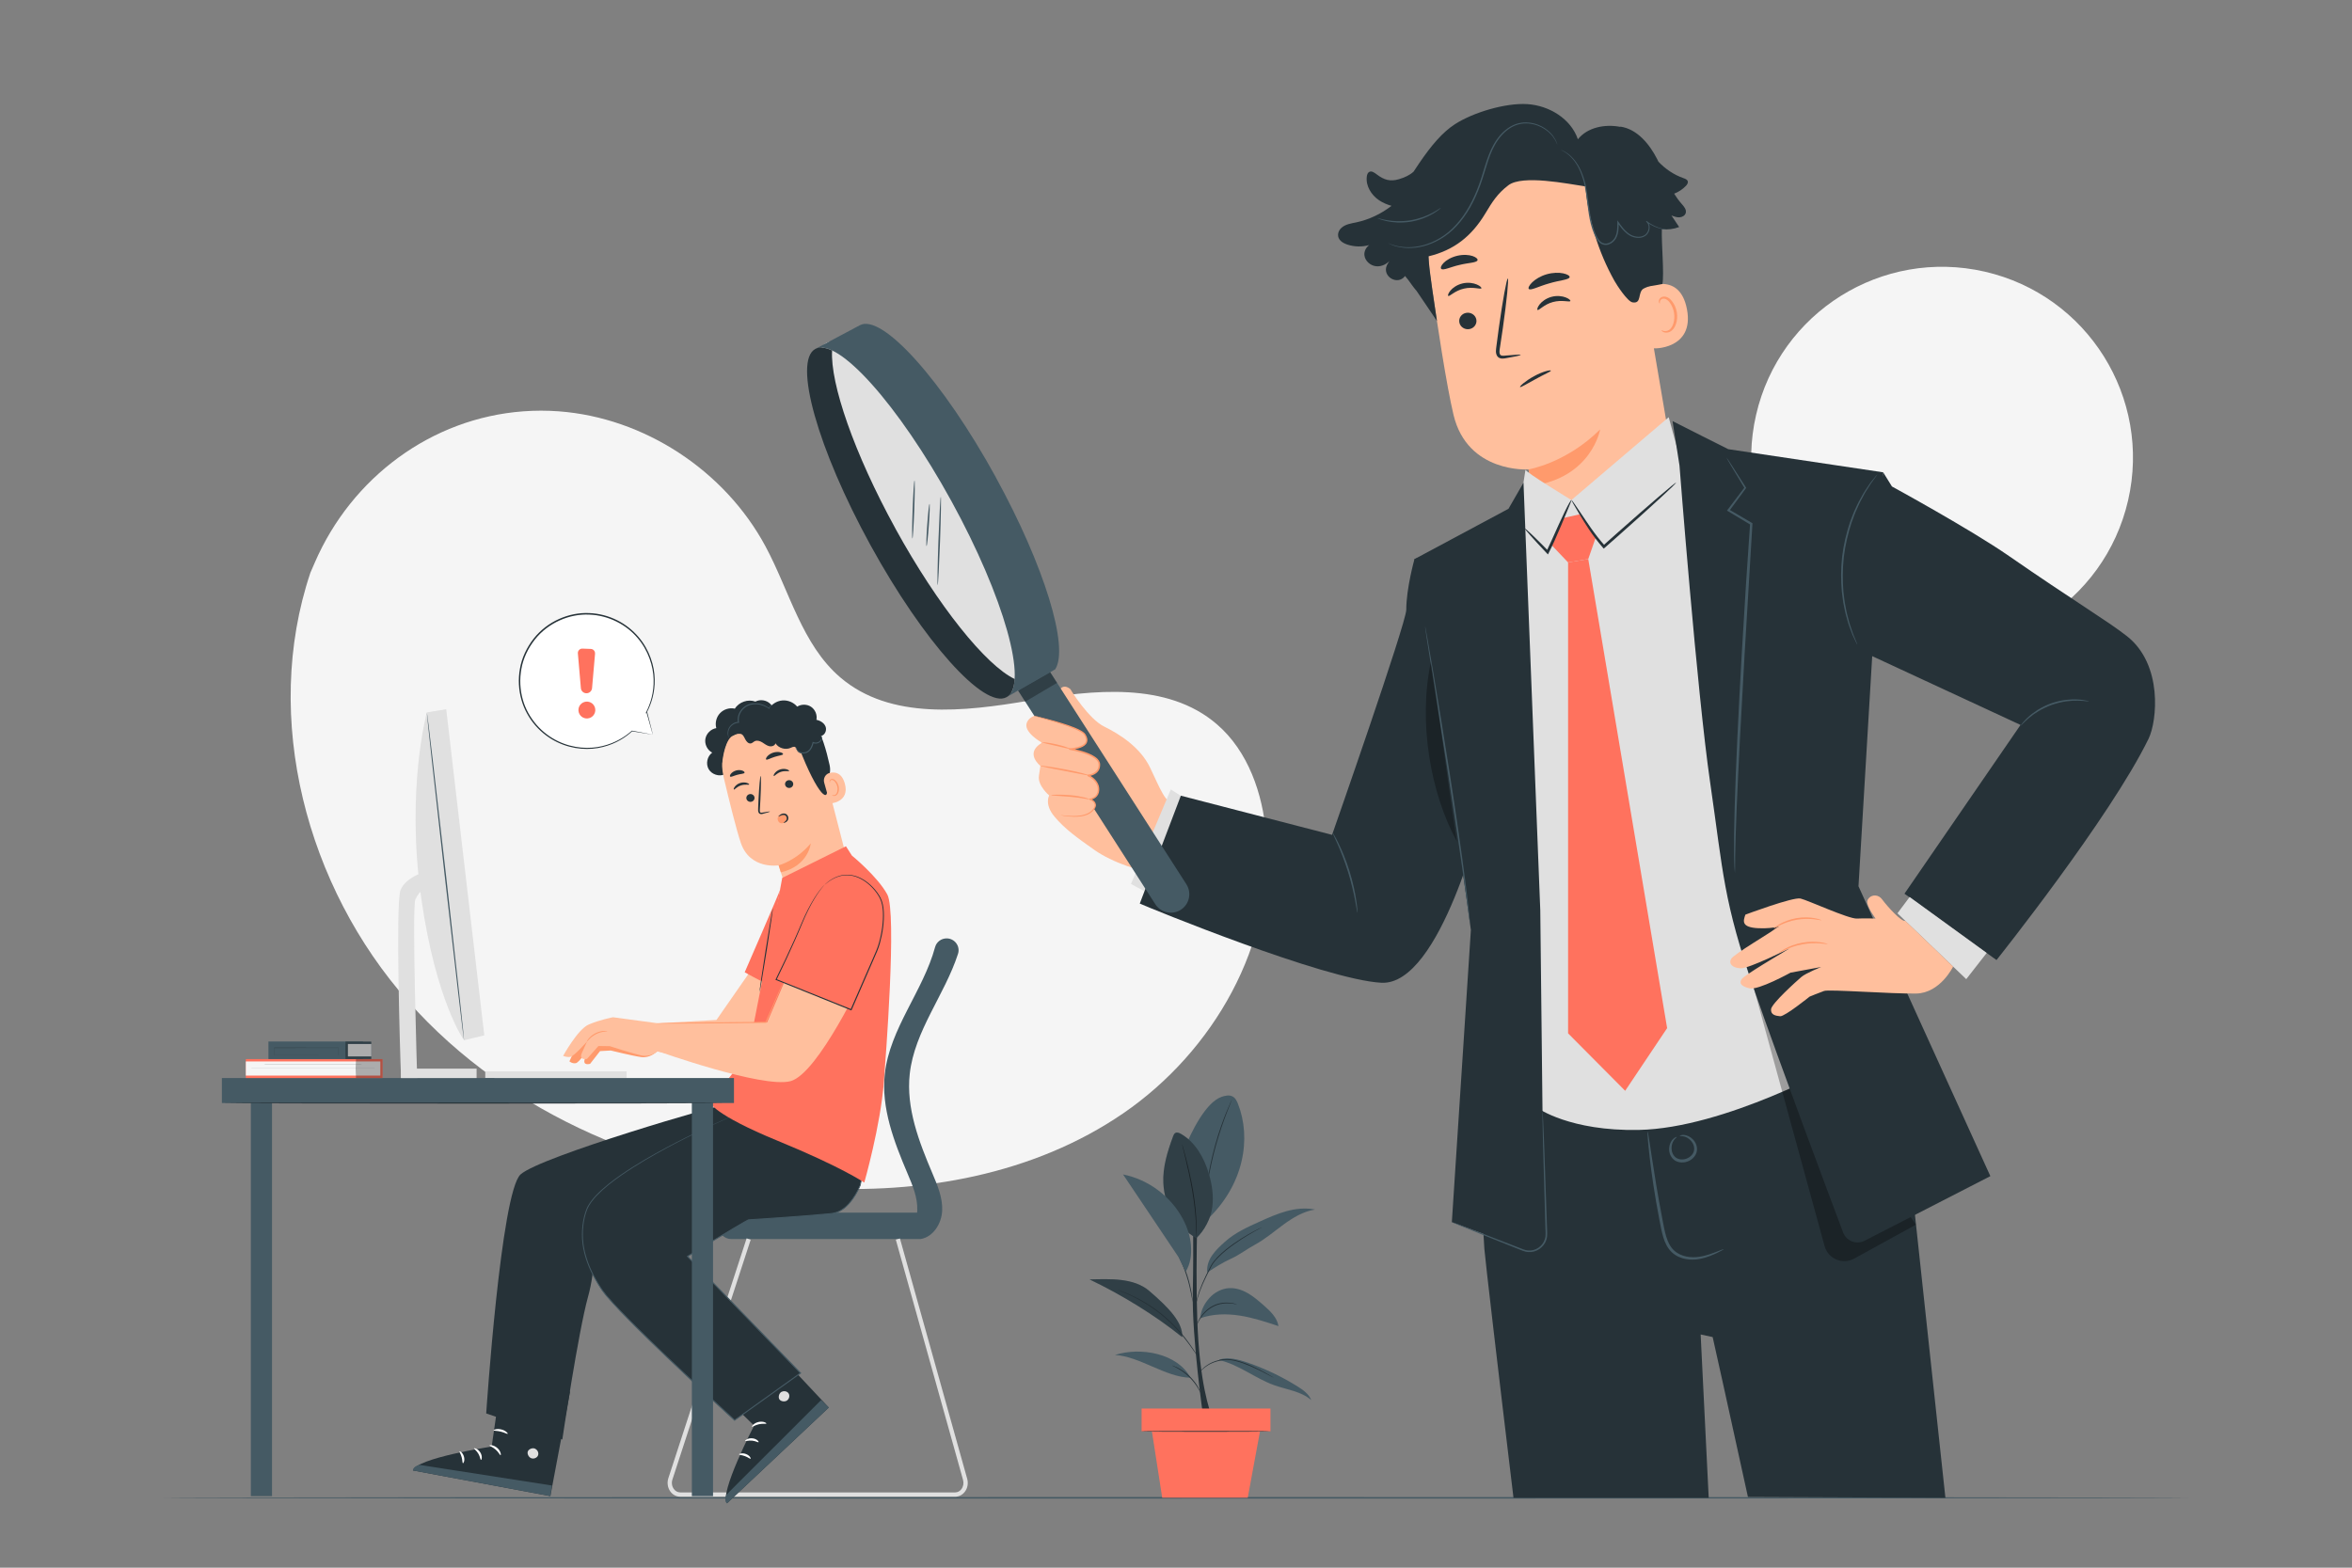 <svg xmlns="http://www.w3.org/2000/svg" viewBox="0 0 750 500"><rect x="0" y="0" width="750" height="500" fill="#808080" stroke="none"/><g id="freepik--background-simple--inject-154"><path d="M98.97,182.68l1.4-3.23c11.77-27.19,37.22-46.1,66.5-48.26,3.76-.28,7.55-.28,11.32,0,27.17,2.02,52.88,18.82,65.91,43.07,7.67,14.26,11.61,31.35,23.88,41.82,15.96,13.63,39.5,10.88,60.05,7.4,20.55-3.48,44.11-6.17,60.02,7.53,9.96,8.58,14.61,22.09,15.71,35.26,2.92,34.87-16.94,69.14-45.5,88.75-28.56,19.61-64.49,25.96-99,23.81-48.34-3.01-96.65-22.89-129.07-59.41-32.42-36.52-46.76-90.37-31.22-136.74Z" style="fill:#f5f5f5;"></path><circle cx="619.28" cy="145.95" r="60.86" transform="translate(338.37 716.83) rotate(-77.06)" style="fill:#f5f5f5;"></circle></g><g id="freepik--Floor--inject-154"><path d="M697.82,477.71c0,.14-144.54,.26-322.81,.26s-322.84-.12-322.84-.26,144.51-.26,322.84-.26,322.81,.12,322.81,.26Z" style="fill:#455a64;"></path></g><g id="freepik--Plant--inject-154"><g><g><path d="M383.75,452.39s-3.7-25.44-3.39-40.24-.02-31.45-.02-31.45h1.7s-1.15,29.38,.1,47.09c1.26,17.7,4.56,24.59,4.56,24.59h-2.96" style="fill:#263238;"></path><path d="M394.77,352.08c-.34-.87-.76-1.77-1.55-2.27-1.08-.69-2.5-.4-3.71,.03-5.15,1.82-9.72,11.43-11.8,16.48l6.84,23.04c12.34-11.45,14.48-26.48,10.22-37.28Z" style="fill:#455a64;"></path><path d="M392.82,350.73s-.03,.11-.1,.3c-.09,.22-.2,.5-.33,.84-.3,.73-.72,1.78-1.22,3.09-1.01,2.62-2.29,6.28-3.44,10.4-1.14,4.12-1.93,7.92-2.41,10.68-.24,1.38-.43,2.5-.54,3.28-.06,.36-.11,.66-.15,.89-.04,.2-.06,.31-.07,.31,0,0,0-.11,.01-.32,.02-.24,.06-.53,.09-.9,.08-.78,.24-1.91,.46-3.3,.44-2.78,1.19-6.59,2.34-10.73,1.15-4.13,2.47-7.79,3.52-10.39,.53-1.3,.98-2.35,1.31-3.06,.16-.33,.28-.6,.38-.82,.09-.19,.14-.28,.15-.28Z" style="fill:#263238;"></path><path d="M381.51,394.88c-6.41-3.54-10.19-10.21-10.54-17.52-.25-5.11,1.32-10.13,3.1-14.93,.15-.42,.34-.87,.72-1.08,.54-.3,1.21-.03,1.75,.27,4.66,2.65,7.48,7.71,8.98,12.86,1,3.42,1.52,7.03,1.05,10.57-.46,3.54-2.48,7.38-5.07,9.84" style="fill:#455a64;"></path><path d="M381.51,394.88s-.02-.11-.03-.31c0-.23,0-.53-.02-.88,0-.77-.03-1.88-.1-3.25-.12-2.74-.48-6.52-1.19-10.65-.71-4.13-1.57-7.82-2.21-10.5-.31-1.31-.57-2.38-.76-3.16-.08-.35-.15-.64-.2-.86-.04-.2-.06-.3-.05-.31,0,0,.05,.1,.11,.29,.07,.22,.15,.51,.25,.85,.21,.74,.5,1.81,.85,3.14,.69,2.66,1.58,6.36,2.29,10.5,.71,4.14,1.04,7.94,1.11,10.69,.04,1.38,.04,2.49,0,3.26l-.04,.88c-.01,.2-.02,.31-.03,.31Z" style="fill:#263238;"></path><g style="opacity:.3;"><path d="M381.51,394.88c-6.41-3.54-10.19-10.21-10.54-17.52-.25-5.11,1.32-10.13,3.1-14.93,.15-.42,.34-.87,.72-1.08,.54-.3,1.21-.03,1.75,.27,4.66,2.65,7.48,7.71,8.98,12.86,1,3.42,1.52,7.03,1.05,10.57-.46,3.54-2.48,7.38-5.07,9.84"></path></g><path d="M388.74,433.8c6.31,1.39,11.5,5.84,17.59,8,4.03,1.43,8.58,1.94,11.8,4.75-.77-1.95-2.6-3.25-4.38-4.36-5.01-3.13-10.37-5.69-15.94-7.61-2.86-.99-5.97-1.81-8.89-1" style="fill:#455a64;"></path><path d="M379.62,439.42c-7.9-.13-16.22-6.85-24.09-7.26,8.23-2.66,20.02-.49,24.09,7.26" style="fill:#455a64;"></path><path d="M382.71,420.46c4.01-1.45,8.42-1.51,12.63-.86s8.28,2.01,12.33,3.35c-.41-2.74-2.63-4.8-4.71-6.63-1.57-1.37-3.15-2.75-4.95-3.81-1.8-1.05-3.86-1.76-5.94-1.68-2.51,.11-4.91,1.4-6.55,3.3-1.65,1.9-2.53,3.81-2.81,6.31" style="fill:#455a64;"></path><path d="M366.49,411.74c-4.97-4.25-12.51-3.83-19.05-3.68,10.05,4.81,20.88,11.39,29.54,18.41,.27-4.62-4.21-9.36-10.49-14.72Z" style="fill:#455a64;"></path><g style="opacity:.3;"><path d="M366.49,411.74c-4.97-4.25-12.51-3.83-19.05-3.68,10.05,4.81,20.88,11.39,29.54,18.41,.27-4.62-4.21-9.36-10.49-14.72Z"></path></g><path d="M384.94,405.88c2.5-1.67,5.03-3.26,7.65-4.45,2.62-1.19,5.06-3.08,7.59-4.45,3.28-1.78,6.12-4.24,9.13-6.44,3.01-2.2,6.32-4.19,10-4.77-3-.62-6.14-.28-9.1,.53-2.96,.81-5.77,2.07-8.56,3.33-3.88,1.75-7.83,3.54-11,6.38-3.17,2.84-6.04,5.64-5.7,9.88" style="fill:#455a64;"></path><path d="M406.19,439.42s-.09-.03-.25-.11c-.19-.1-.41-.21-.69-.36-.6-.32-1.45-.79-2.53-1.33-.53-.28-1.12-.57-1.76-.87-.63-.31-1.32-.63-2.05-.94-1.46-.62-3.09-1.27-4.87-1.7-1.77-.43-3.54-.53-5.07-.13-.77,.19-1.5,.37-2.15,.64-.65,.26-1.23,.57-1.73,.89-1.01,.64-1.72,1.31-2.18,1.8-.46,.49-.68,.79-.7,.78,0,0,.04-.09,.14-.23,.1-.15,.26-.36,.48-.62,.44-.51,1.13-1.22,2.15-1.89,.51-.34,1.09-.66,1.75-.94,.66-.29,1.4-.48,2.18-.68,1.57-.43,3.4-.34,5.19,.11,1.8,.43,3.44,1.09,4.9,1.73,.73,.32,1.42,.64,2.05,.97,.64,.31,1.23,.62,1.75,.91,1.07,.56,1.91,1.06,2.49,1.41,.27,.16,.48,.29,.66,.4,.15,.09,.23,.15,.22,.16Z" style="fill:#263238;"></path><path d="M373.73,435.5s.18,.03,.49,.14c.31,.11,.76,.3,1.29,.56,1.06,.52,2.46,1.42,3.78,2.68,1.31,1.26,2.26,2.62,2.83,3.67,.29,.52,.49,.95,.61,1.26,.12,.31,.18,.48,.16,.49-.05,.02-.34-.65-.95-1.65-.6-1-1.56-2.32-2.85-3.56-1.29-1.24-2.65-2.14-3.67-2.7-1.03-.57-1.71-.83-1.69-.88Z" style="fill:#263238;"></path><path d="M356.24,411.34s.12,.03,.34,.1c.24,.09,.56,.2,.95,.34,.42,.16,.92,.34,1.5,.55,.58,.22,1.22,.54,1.93,.85,2.84,1.29,6.63,3.46,10.29,6.55,1.8,1.57,3.43,3.16,4.8,4.72,1.36,1.56,2.51,3.03,3.4,4.31,.9,1.28,1.59,2.34,2.05,3.08,.22,.35,.4,.63,.54,.85,.12,.19,.18,.3,.18,.31,0,0-.08-.09-.22-.27-.14-.18-.34-.46-.59-.82-.5-.72-1.21-1.76-2.13-3.02-.91-1.26-2.08-2.71-3.44-4.26-1.37-1.54-2.99-3.12-4.79-4.68-3.63-3.07-7.38-5.26-10.19-6.59-.71-.33-1.33-.66-1.91-.89-.57-.23-1.06-.43-1.47-.59-.38-.16-.69-.29-.93-.39-.21-.09-.32-.14-.32-.15Z" style="fill:#263238;"></path><path d="M394.56,416.02s-.23-.01-.63-.08l-.73-.13c-.28-.05-.61-.06-.97-.09-1.42-.1-3.49,.01-5.43,1.07-.98,.5-1.8,1.16-2.47,1.83-.68,.66-1.2,1.36-1.59,1.96-.79,1.21-1.04,2.09-1.09,2.07-.02,0,.03-.23,.16-.62,.15-.38,.37-.94,.76-1.56,.37-.63,.89-1.35,1.57-2.04,.68-.7,1.52-1.39,2.52-1.9,2-1.09,4.14-1.18,5.58-1.02,.36,.05,.7,.07,.98,.14,.27,.07,.51,.13,.72,.18,.4,.1,.61,.17,.61,.19Z" style="fill:#263238;"></path><path d="M402.5,391.39s-.1,.07-.3,.18c-.23,.12-.52,.28-.88,.48-.77,.41-1.87,1.02-3.21,1.81-1.33,.8-2.91,1.78-4.58,2.98-1.67,1.2-3.46,2.59-5.11,4.28-.82,.85-1.57,1.74-2.09,2.71-.52,.99-1.01,1.95-1.47,2.88-.91,1.84-1.66,3.54-2.2,5-.54,1.46-.87,2.67-1.07,3.52-.2,.85-.28,1.32-.3,1.32,0,0,0-.12,.03-.35,.03-.23,.08-.56,.16-.99,.17-.86,.47-2.09,.99-3.56,.52-1.48,1.25-3.19,2.15-5.04,.45-.93,.94-1.89,1.46-2.89,.54-1.01,1.31-1.91,2.13-2.78,1.67-1.71,3.48-3.11,5.16-4.3,1.69-1.19,3.28-2.16,4.63-2.94,1.36-.77,2.48-1.35,3.26-1.74,.37-.18,.67-.32,.91-.43,.21-.1,.32-.14,.32-.13Z" style="fill:#263238;"></path><path d="M380.35,415.31s-.07-.23-.16-.67c-.09-.49-.21-1.1-.35-1.83-.3-1.54-.76-3.66-1.49-5.93-.73-2.28-1.61-4.26-2.26-5.68-.31-.67-.56-1.24-.77-1.69-.18-.4-.27-.63-.25-.64,.02,0,.14,.2,.35,.59,.21,.39,.5,.95,.85,1.65,.69,1.41,1.61,3.39,2.34,5.68,.74,2.29,1.17,4.43,1.42,5.98,.12,.78,.21,1.41,.26,1.84,.05,.44,.07,.68,.05,.68Z" style="fill:#263238;"></path><path d="M379.78,397.34c-.2-2.99-1.17-5.89-2.57-8.53-3.84-7.25-11.04-12.63-19.09-14.23,5.89,8.78,11.78,17.56,17.67,26.34l2.28,4.7c1.56-2.55,1.9-5.29,1.7-8.27Z" style="fill:#455a64;"></path></g><g><rect x="364.03" y="449.24" width="41.09" height="7.28" style="fill:#FF725E;"></rect><polygon points="367.1 455.08 370.6 477.67 397.88 477.67 402.05 455.08 367.1 455.08" style="fill:#FF725E;"></polygon><path d="M405.1,456.53c0,.08-9.27,.14-20.7,.14s-20.7-.06-20.7-.14,9.27-.14,20.7-.14,20.7,.06,20.7,.14Z" style="fill:#263238;"></path></g></g></g><g id="freepik--Speech_Bubble--inject-154"><g><g><path d="M208.16,234.31l-6.63-1.15c-2.84,2.58-6.42,4.43-10.47,5.19-11.66,2.18-22.87-5.5-25.05-17.16-2.18-11.66,5.5-22.87,17.16-25.05,11.66-2.18,22.87,5.5,25.05,17.16,.91,4.87,.1,9.65-2,13.74h0l1.94,7.27Z" style="fill:#fff;"></path><path d="M208.16,234.31s-.06-.17-.15-.49c-.1-.34-.23-.8-.4-1.4-.35-1.24-.85-3.04-1.5-5.37l.18,.04h0l-.53,.6,.36-.71c1.25-2.5,2.43-6.03,2.3-10.3-.05-2.12-.47-4.4-1.31-6.68-.83-2.28-2.1-4.56-3.87-6.6-3.48-4.1-9.09-7.17-15.4-7.38-6.26-.28-13.04,2.57-17.31,7.99-2.16,2.76-3.69,5.97-4.27,9.3-.62,3.32-.43,6.69,.43,9.76,.85,3.09,2.44,5.84,4.39,8.09,1.96,2.25,4.31,4,6.77,5.2,4.95,2.4,10.19,2.61,14.31,1.58,4.17-1,7.26-3.04,9.3-4.87l.04-.03h.05c2.12,.41,3.75,.71,4.89,.92,.54,.1,.97,.19,1.28,.25,.29,.06,.45,.09,.45,.09,0,0-.13-.01-.41-.06l-1.26-.2c-1.16-.19-2.83-.46-4.98-.8l.09-.02c-2.03,1.87-5.14,3.98-9.36,5.02-4.17,1.07-9.51,.9-14.56-1.53-2.51-1.21-4.92-2.98-6.92-5.27-2-2.29-3.62-5.1-4.5-8.26-.89-3.14-1.09-6.59-.46-9.98,.59-3.4,2.15-6.69,4.36-9.51,4.37-5.55,11.31-8.45,17.71-8.15,3.2,.12,6.27,.95,8.94,2.3,2.68,1.34,4.96,3.19,6.75,5.28,1.79,2.09,3.08,4.42,3.91,6.74,.84,2.32,1.25,4.64,1.28,6.8,.1,4.33-1.13,7.9-2.43,10.41l-.17-.12h0l.13-.15,.05,.19c.6,2.38,1.07,4.21,1.39,5.47l.34,1.38c.08,.31,.11,.46,.1,.45Z" style="fill:#263238;"></path></g><g><path d="M189.75,208.49l-.96,10.99c-.08,.9-.81,1.6-1.72,1.63h0c-.95,.03-1.76-.68-1.84-1.63l-.96-11.09c-.07-.84,.61-1.55,1.45-1.52l2.68,.1c.8,.03,1.41,.72,1.34,1.52Z" style="fill:#FF725E;"></path><path d="M184.57,227.25c.43,1.42,1.94,2.22,3.36,1.78,1.42-.43,2.22-1.94,1.78-3.36-.43-1.42-1.94-2.22-3.36-1.78-1.42,.43-2.22,1.94-1.78,3.36Z" style="fill:#FF725E;"></path></g></g></g><g id="freepik--Character_2--inject-154"><g><g><path d="M341.35,219.82c.28,.63,5.92,9.54,10.73,11.9,4.81,2.36,11.5,6.55,14.63,13.05,3.13,6.49,5.01,11.74,7.73,11.42,2.72-.31,.32,22.12-4.85,22.2-5.17,.08-15.06-3.41-20.5-7.24s-9.53-6.73-12.85-10.71c-3.32-3.98-1.67-6.74-1.67-6.74,0,0-3.75-3.12-3.28-6.26,.47-3.14,.47-3.17,.47-3.17v.03c-2.06-1.84-3.84-4.84,.52-7.42,0,0-6.31-3.46-4.76-6.6,1.54-3.14,5.92-2.02,5.92-2.02l4.05-2.85s-1.44-1.63,.03-4.77c1.47-3.14,3.83-.81,3.83-.81Z" style="fill:#ffbf9d;"></path><polygon points="378.01 254.75 373.35 251.79 360.64 281.93 366.17 284.93 378.01 254.75" style="fill:#e0e0e0;"></polygon><path d="M361.88,265.75s-.32-.04-.86-.25c-.54-.2-1.3-.58-2.15-1.18-1.72-1.17-3.7-3.37-5.04-6.24-1.34-2.88-1.91-5.69-2.28-7.7-.35-2.02-.49-3.28-.42-3.29,.08-.01,.34,1.23,.78,3.22,.46,1.98,1.09,4.75,2.39,7.55,1.3,2.8,3.17,4.96,4.79,6.17,1.61,1.23,2.83,1.63,2.79,1.72Z" style="fill:#ff9a6c;"></path></g><g><path d="M610.28,384.23l-5.97-44.41-127.4,10.24s-5.62,21.75-3.58,48.25c.26,3.35,4.2,37.12,9.29,79.41h62.25l-2.57-52.1,3.83,.83s5.44,24.3,11.25,51l62.97,.27-10.06-93.49Z" style="fill:#263238;"></path><path d="M549.66,398.42c.03,.06-.66,.46-1.95,1.1-1.3,.61-3.2,1.54-5.79,2.02-1.29,.24-2.76,.3-4.3,.03-1.53-.27-3.17-.92-4.5-2.16-1.33-1.24-2.18-2.97-2.73-4.77-.55-1.81-.87-3.7-1.25-5.62-1.49-7.69-2.5-14.72-3.09-19.82-.3-2.55-.49-4.62-.6-6.05-.1-1.43-.13-2.23-.06-2.23,.07,0,.22,.77,.44,2.19,.25,1.62,.55,3.63,.91,6,.76,5.06,1.88,12.05,3.36,19.72,.75,3.79,1.27,7.65,3.64,9.92,2.37,2.22,5.66,2.45,8.07,2.1,2.48-.37,4.41-1.19,5.74-1.69,1.33-.53,2.07-.81,2.1-.75Z" style="fill:#455a64;"></path><path d="M535.6,362.26s.3-.24,.96-.28c.65-.05,1.64,.15,2.61,.84,.93,.69,1.93,1.92,1.97,3.61,.08,1.71-1.25,3.39-2.99,4.01-1.72,.67-3.83,.28-4.89-1.05-1.08-1.3-1.14-2.88-.89-4.01,.28-1.16,.89-1.96,1.42-2.35,.52-.4,.89-.46,.91-.42,.13,.13-1.31,.78-1.64,2.9-.14,1,.02,2.32,.89,3.28,.83,.98,2.44,1.27,3.86,.73,1.43-.53,2.45-1.8,2.43-3.09,.02-1.29-.72-2.4-1.49-3.05-1.64-1.38-3.15-.93-3.14-1.11Z" style="fill:#455a64;"></path></g><g><g><path d="M535.31,157.68l-13.53-79.55c-2.72-19.9-16.57-34.9-36.38-31.63l-1.81,.41c-18.25,4.12-30.29,21.56-27.65,40.08,2.45,17.23,5.39,36.24,7.55,45.3,4.47,18.75,23.94,17.43,23.94,17.43,.04,0,2.22,11.5,3.23,17.07l-2.08,13.81,14.89-6.64,31.85-16.27Z" style="fill:#ffbf9d;"></path><path d="M487.42,149.71s12.01-1.98,22.84-12.76c0,0-2.7,15.46-21.84,18l-1-5.24Z" style="fill:#ff9a6c;"></path><path d="M465.35,102.84c.27,1.43,1.7,2.38,3.2,2.12,1.49-.25,2.49-1.62,2.22-3.05-.27-1.43-1.7-2.38-3.2-2.13-1.5,.25-2.49,1.62-2.22,3.05Z" style="fill:#263238;"></path><path d="M461.81,94.38c.41,.27,2.11-1.69,5-2.33,2.88-.69,5.33,.32,5.57-.1,.12-.19-.36-.75-1.44-1.21-1.06-.46-2.76-.77-4.55-.35-1.8,.42-3.16,1.42-3.88,2.29-.73,.88-.89,1.58-.69,1.7Z" style="fill:#263238;"></path><path d="M490.29,98.85c.42,.26,2.04-1.77,4.9-2.52,2.85-.79,5.34,.12,5.56-.32,.11-.2-.39-.73-1.48-1.15-1.08-.42-2.78-.66-4.56-.18-1.78,.49-3.1,1.54-3.79,2.44-.7,.91-.83,1.62-.63,1.73Z" style="fill:#263238;"></path><path d="M484.92,113.2c-.02-.17-1.89-.07-4.88,.21-.76,.09-1.49,.1-1.72-.37-.29-.49-.16-1.36,0-2.3,.29-1.94,.59-3.98,.91-6.11,1.23-8.68,1.93-15.75,1.58-15.8-.35-.05-1.63,6.95-2.85,15.63-.28,2.14-.56,4.17-.81,6.12-.09,.9-.35,1.96,.27,2.98,.32,.51,.95,.78,1.46,.8,.51,.04,.92-.05,1.29-.11,2.96-.5,4.78-.9,4.76-1.07Z" style="fill:#263238;"></path><path d="M487.5,92.15c.58,.63,3.16-.85,6.54-1.78,3.35-1.01,6.33-1.13,6.48-1.98,.06-.4-.68-.91-2.03-1.2-1.33-.29-3.27-.29-5.29,.29-2.01,.58-3.65,1.62-4.63,2.58-.98,.96-1.34,1.79-1.07,2.1Z" style="fill:#263238;"></path><path d="M459.61,85.78c.74,.53,2.96-.65,5.79-1.28,2.81-.71,5.33-.66,5.74-1.46,.17-.38-.34-.96-1.53-1.37-1.16-.4-3-.55-4.94-.09-1.94,.46-3.5,1.41-4.35,2.29-.86,.89-1.05,1.63-.71,1.9Z" style="fill:#263238;"></path><path d="M523.39,92.39c.29-.21,12.05-6.73,14.54,6.21,2.49,12.94-11.02,12.77-11.11,12.41-.09-.37-3.43-18.62-3.43-18.62Z" style="fill:#ffbf9d;"></path><path d="M529.83,105.34c.05-.05,.26,.11,.67,.22,.4,.1,1.07,.09,1.69-.29,1.27-.76,2-3.16,1.62-5.5-.19-1.18-.66-2.26-1.25-3.11-.58-.87-1.32-1.41-2.03-1.4-.72-.03-1.12,.48-1.21,.87-.1,.4,.03,.64-.04,.67-.03,.04-.32-.16-.32-.72,0-.27,.1-.6,.35-.91,.26-.31,.69-.53,1.18-.57,1.01-.12,2.09,.62,2.74,1.55,.71,.93,1.26,2.13,1.48,3.46,.42,2.62-.45,5.32-2.21,6.22-.87,.41-1.68,.28-2.13,.05-.46-.24-.59-.52-.55-.55Z" style="fill:#ff9a6c;"></path></g><g><path d="M533.85,61.77c1.4-.54,2.69-1.38,3.73-2.47,.39-.41,.77-.96,.6-1.5-.17-.55-.79-.78-1.33-.97-3.06-1.07-5.81-2.92-8.02-5.27-.13-.27-.26-.54-.39-.8-2.47-4.82-6.35-9.56-11.7-10.37l-.1,.07c-4.85-.93-10.4,.12-13.49,3.96-2.23-6.57-9.18-10.76-16.1-11.21-6.92-.45-17.29,2.64-23.11,6.41-3.97,2.57-7.51,6.73-11.44,12.51h0c-.52,.77-1.05,1.56-1.59,2.39-.05,.07-.08,.14-.13,.21-1.23,1.15-2.89,1.88-4.64,2.41-2.82,.85-4.78,.27-7.12-1.51-.71-.54-1.61-1.22-2.4-.8-.5,.27-.7,.88-.77,1.43-.41,2.98,1.41,5.94,3.91,7.62,1.21,.81,2.55,1.37,3.96,1.77-3.3,2.57-7.17,4.41-11.26,5.28-1.64,.35-3.37,.56-4.69,1.73-.6,.53-1.03,1.27-1.09,2.07-.13,1.76,1.43,2.76,2.91,3.26,2.26,.76,4.74,.81,7.04,.18-1.02,.7-1.68,1.98-1.55,3.23,.2,1.83,1.88,3.32,3.72,3.52,1.83,.2,3.69-.78,4.77-2.28-.53,.57-.96,1.23-1.3,1.93-1.67,3.55,3.34,6.62,5.73,3.51,.01-.02,.03-.04,.04-.06,.78,.89,1.43,1.82,2.09,2.74v.02l.14,.17c.42,.57,.84,1.15,1.33,1.7v-.04l6.62,9.78c-.76-5.38-2.35-14.77-2.72-20.63,8.16-1.95,13.77-6.43,18.1-13.61,2.28-3.79,3.87-6.38,7.39-9.06,4.49-3.42,18.82-.48,24.59,.37,.91,10.53,4.06,20.86,9.22,30.09,.79,1.42,4.16,6.6,5.76,6.88,3.13,.56,1.51-3.24,3.6-4.42,1.62-.91,2.53-.7,5.95-1.43,.6-3.48-.32-12.48-.18-17.47,1.86,.19,3.77-.03,5.52-.7-.82-1.23-1.64-2.46-2.46-3.69,.82,.32,1.66,.64,2.54,.6,.87-.04,1.79-.55,2.02-1.39,.3-1.09-.59-2.11-1.35-2.96-.88-1-1.65-2.07-2.35-3.2Z" style="fill:#263238;"></path><path d="M497.6,47.74c-.03,.06,.89,.35,2.24,1.37,1.33,1.02,2.98,2.92,4.13,5.72,.58,1.39,1.08,2.97,1.42,4.72,.35,1.74,.57,3.64,.82,5.63,.26,1.99,.52,4.1,1.06,6.24,.27,1.07,.62,2.14,1.06,3.19,.45,1.03,.96,2.15,1.95,2.92,.8,.63,1.95,.75,2.85,.38,.91-.35,1.66-1.02,2.14-1.83,.94-1.66,.9-3.52,.89-5.17l-.39,.13c.93,1.3,1.87,2.58,3.07,3.52,1.19,.95,2.68,1.43,4.07,1.29,.69-.07,1.36-.31,1.89-.72,.54-.41,.88-.99,1.07-1.56,.18-.59,.21-1.2,.08-1.76-.14-.56-.46-1.05-.89-1.35l-.17,.22c1.78,1.38,3.5,1.97,4.66,2.26,.59,.14,1.05,.21,1.36,.25,.31,.03,.47,.04,.47,.02,0-.01-.16-.04-.46-.1-.3-.06-.76-.15-1.33-.31-1.14-.33-2.81-.95-4.53-2.33l-.17,.22c.77,.55,1.04,1.73,.67,2.79-.19,.52-.5,1.04-.97,1.39-.47,.36-1.08,.57-1.71,.63-1.28,.12-2.67-.34-3.79-1.24-1.14-.9-2.05-2.14-2.97-3.45l-.39-.55v.68c0,1.65,.02,3.44-.84,4.94-.43,.72-1.12,1.33-1.92,1.63-.8,.32-1.73,.22-2.42-.32-.87-.66-1.37-1.72-1.81-2.73-.44-1.03-.78-2.08-1.05-3.13-.54-2.1-.81-4.19-1.08-6.18-.26-1.99-.5-3.89-.86-5.65-.36-1.76-.89-3.36-1.49-4.77-1.2-2.83-2.93-4.75-4.32-5.74-1.4-1-2.34-1.23-2.34-1.23Z" style="fill:#455a64;"></path><path d="M442.6,77.55s.06,.04,.18,.1c.15,.07,.32,.15,.54,.25,.24,.11,.54,.24,.9,.36,.36,.12,.78,.28,1.27,.38,1.92,.49,4.9,.78,8.39-.12,3.45-.88,7.41-2.93,10.61-6.44,3.26-3.46,5.8-8.11,7.62-13.23,.93-2.56,1.6-5.13,2.41-7.54,.81-2.41,1.77-4.68,3.11-6.59,1.31-1.91,2.97-3.45,4.81-4.37,.91-.48,1.88-.73,2.81-.89,.94-.13,1.87-.12,2.73,0,1.74,.23,3.23,.88,4.41,1.61,1.18,.74,2.05,1.6,2.68,2.36,1.2,1.57,1.46,2.68,1.53,2.65,0,0-.01-.07-.05-.2-.05-.15-.12-.34-.2-.56-.19-.49-.55-1.18-1.13-2-.62-.79-1.48-1.68-2.68-2.46-1.19-.77-2.71-1.45-4.5-1.71-.89-.12-1.84-.15-2.83-.02-.97,.15-1.98,.42-2.93,.9-1.91,.94-3.63,2.52-4.99,4.47-1.38,1.94-2.37,4.26-3.19,6.68-.83,2.43-1.49,4.99-2.42,7.53-1.81,5.08-4.31,9.68-7.5,13.09-3.14,3.48-6.99,5.51-10.39,6.42-3.42,.92-6.36,.69-8.27,.26-1.93-.45-2.91-.98-2.93-.92Z" style="fill:#455a64;"></path><path d="M439.25,69.57s.26,.15,.77,.34c.5,.2,1.26,.42,2.21,.63,.95,.22,2.1,.36,3.39,.43,1.29,.04,2.71-.02,4.18-.25,1.47-.25,2.84-.63,4.04-1.08,1.2-.46,2.25-.97,3.08-1.47,.84-.5,1.48-.94,1.9-1.29,.42-.34,.64-.54,.62-.57-.05-.07-.99,.67-2.68,1.58-.84,.46-1.88,.93-3.07,1.36-1.19,.41-2.54,.78-3.97,1.02-1.44,.22-2.83,.3-4.09,.28-1.26-.04-2.4-.15-3.34-.32-1.89-.33-3.01-.74-3.04-.66Z" style="fill:#455a64;"></path></g><path d="M494.54,118.23c.06,.26-2.2,1.19-4.87,2.68-2.69,1.45-4.79,2.75-4.97,2.53-.18-.23,1.71-1.96,4.47-3.45,2.73-1.53,5.3-2.08,5.36-1.77Z" style="fill:#263238;"></path></g><g><path d="M465.23,172.9l-14.18,5.4s-2.62,9.31-2.62,16.17c0,4.24-23.66,71.8-23.66,71.8l-48.22-12.49-13.1,34.41c2.69,1.22,58.86,24.29,77.04,25.25,19,1,32.38-55.03,32.38-55.03l-7.65-85.51Z" style="fill:#263238;"></path><path d="M432.86,291.1c-.08,0-.29-1.48-.74-3.87-.45-2.39-1.18-5.66-2.28-9.19-1.1-3.53-2.35-6.65-3.34-8.87-.98-2.22-1.66-3.57-1.58-3.61,.03-.02,.23,.3,.58,.89,.34,.59,.81,1.46,1.34,2.56,1.07,2.19,2.39,5.31,3.5,8.87,1.1,3.56,1.79,6.87,2.14,9.29,.18,1.21,.3,2.19,.35,2.87,.05,.68,.07,1.06,.03,1.06Z" style="fill:#455a64;"></path></g><g><g><path d="M550.71,236.46c-.58-4.69,1.03-39.28,.93-39.86-.1-.58-15.39-48.44-15.39-48.44l-4.14-15.1-31.02,26.42s-14.9-9.04-14.65-9.69l-1.43,9.26-2.57,1.44,2.43,39.73,5.45,153.19s10.26,7.41,32.28,6.97c27.46-.55,63.85-20.94,63.85-20.94,0,0-35.17-98.3-35.75-102.99Z" style="fill:#e0e0e0;"></path><polygon points="494.69 173.77 500.03 179.38 506.46 178.3 508.85 171.41 503.72 164.04 498.67 165.17 494.69 173.77" style="fill:#FF725E;"></polygon><path d="M534.51,153.9s-.43,.55-1.32,1.41c-1.05,.98-2.33,2.18-3.83,3.59-3.26,3-7.81,7.11-12.87,11.59-1.65,1.46-3.26,2.87-4.76,4.2l-.33,.29-.28-.32c-3.5-4-5.8-7.94-7.5-10.69-.83-1.38-1.48-2.5-1.91-3.27-.43-.77-.65-1.2-.61-1.23,.09-.06,1.2,1.51,2.99,4.2,1.82,2.65,4.22,6.54,7.68,10.4l-.61-.03c1.5-1.33,3.09-2.75,4.74-4.22,5.06-4.49,9.67-8.52,13.04-11.4,1.58-1.33,2.92-2.45,4.02-3.38,.96-.78,1.51-1.19,1.56-1.15Z" style="fill:#263238;"></path><path d="M486.24,168.57c.07-.07,.91,.66,2.25,1.94,1.35,1.29,3.2,3.13,5.32,5.29l-.7,.1c.54-1.09,1.09-2.28,1.65-3.52,1.63-3.61,3.08-6.9,4.23-9.24,1.14-2.34,1.98-3.73,2.09-3.67,.11,.06-.52,1.53-1.51,3.93-1,2.4-2.35,5.72-3.99,9.35-.57,1.24-1.13,2.44-1.7,3.54l-.28,.54-.42-.44c-2.08-2.2-3.86-4.12-5.09-5.51-1.24-1.39-1.93-2.25-1.86-2.32Z" style="fill:#263238;"></path><polygon points="500.03 179.38 500.03 329.58 518.23 347.9 531.61 327.91 506.46 178.3 500.03 179.38" style="fill:#FF725E;"></polygon></g><g><path d="M559.51,316.09l22.31,81.34c1.11,4.06,5.73,6.02,9.43,3.99l19.69-10.82" style="opacity:.3;"></path><path d="M592.63,282.66l7.87-132.02-49.4-7.38s-16.4-8.22-17.76-8.95l2.21,14.16s5.57,72.17,9.78,101.11c4.21,28.93,4.12,37.61,14.18,66.52,8.16,23.45,22.92,62.91,28.21,76.97,1.04,2.76,4.24,3.99,6.86,2.65l40.1-20.6-42.05-92.45Z" style="fill:#263238;"></path><path d="M553.21,278.33s-.07-.49-.12-1.42c-.04-.93-.13-2.31-.14-4.09-.04-3.55,0-8.68,.19-15.02,.35-12.68,1.17-30.18,2.28-49.5,.89-15.49,1.83-29.79,2.64-41.26l.18,.34c-2.61-1.56-5.02-3.01-7.25-4.35l-.3-.18,.21-.28c2.05-2.7,3.85-5.06,5.41-7.12v.27c-1.83-3.03-3.28-5.45-4.32-7.18-.46-.79-.82-1.42-1.11-1.91-.24-.44-.36-.67-.34-.68,.02-.01,.17,.2,.46,.61,.31,.48,.72,1.09,1.22,1.84,1.09,1.71,2.6,4.08,4.51,7.06l.09,.14-.1,.14c-1.53,2.09-3.29,4.48-5.3,7.21l-.09-.46c2.24,1.31,4.67,2.73,7.29,4.27l.19,.11v.22c-.7,11.51-1.55,25.8-2.48,41.26-1.12,19.31-2.03,36.8-2.55,49.47-.27,6.33-.4,11.46-.47,15-.05,1.77,0,3.15-.03,4.08-.01,.93-.03,1.42-.06,1.43Z" style="fill:#455a64;"></path></g><path d="M484.85,397.89c3.8,1.39,7.76-1.62,7.44-5.65l-1.13-101.91-5.35-136.38-4.79,8.32-29.96,16.05s2.11,14.58,6.21,38.64c3.93,23.08,11.76,79.64,11.76,79.64l-6.07,93.2,21.89,8.1Z" style="fill:#263238;"></path><g><path d="M454.44,199.85s.03,.08,.07,.24c.04,.19,.09,.42,.14,.71,.12,.67,.29,1.58,.51,2.74,.42,2.43,1.02,5.87,1.75,10.1,1.45,8.53,3.4,20.34,5.43,33.39,2.03,13.06,3.74,24.9,4.84,33.49,.56,4.29,.97,7.77,1.23,10.18,.12,1.17,.21,2.1,.28,2.77,.02,.29,.04,.53,.06,.72,.01,.16,.01,.25,0,.25,0,0-.03-.08-.06-.24-.03-.19-.07-.43-.11-.72-.09-.67-.22-1.6-.38-2.76-.33-2.44-.81-5.9-1.39-10.16-1.2-8.57-2.97-20.4-4.99-33.46-2.06-13.03-3.92-24.82-5.28-33.41-.67-4.24-1.21-7.69-1.59-10.13-.17-1.16-.31-2.09-.41-2.76-.04-.29-.07-.53-.09-.72-.02-.16-.02-.25-.01-.25Z" style="fill:#455a64;"></path><g style="opacity:.3;"><path d="M456.29,211.02c-4.09,19.16-.2,41.86,8.29,57.38-2.76-17.26-5.53-40.12-8.29-57.38Z"></path></g></g><path d="M491.87,354.34s.04,.26,.08,.75c.03,.54,.07,1.26,.12,2.16,.08,1.94,.19,4.64,.33,7.96,.23,6.77,.55,16.04,.91,26.27,.02,.64,.04,1.28,.06,1.91,0,.65-.04,1.33-.25,1.95-.36,1.26-1.22,2.33-2.26,3.04-1.05,.71-2.32,1.05-3.53,.95-.61-.03-1.2-.2-1.75-.4-.53-.21-1.05-.42-1.57-.62-4.12-1.64-7.84-3.13-10.98-4.38-3.08-1.25-5.59-2.27-7.38-2.99-.83-.35-1.49-.63-2-.84-.45-.2-.69-.31-.68-.33,0-.02,.25,.06,.72,.23,.51,.19,1.19,.44,2.03,.75,1.81,.69,4.34,1.66,7.44,2.84,3.15,1.22,6.88,2.67,11.02,4.27,1.05,.38,2.07,.93,3.18,.97,1.11,.09,2.26-.23,3.22-.88,.95-.65,1.72-1.62,2.05-2.77,.38-1.12,.17-2.4,.16-3.69-.29-10.24-.56-19.5-.75-26.27-.07-3.32-.13-6.03-.17-7.97,0-.9-.01-1.62-.02-2.17,0-.5,.01-.76,.03-.76Z" style="fill:#455a64;"></path></g><g><g><path d="M592.72,207.28l51.58,23.93-37.01,53.83,29.35,21.16s36.28-45.49,48.5-70.61c2.71-5.58,4.63-23.65-6.94-32.72-6.22-4.88-17.35-11.51-37.62-25.56-12.21-8.47-37.28-22.15-37.28-22.15l-2.81-4.54-7.77,56.65Z" style="fill:#263238;"></path><path d="M592.21,205.55s-.11-.17-.28-.51c-.19-.4-.43-.9-.72-1.52-.16-.34-.33-.71-.51-1.1-.17-.41-.33-.87-.51-1.35-.35-.98-.81-2.07-1.12-3.34-.18-.63-.36-1.29-.55-1.98-.19-.69-.3-1.43-.46-2.18-.35-1.5-.52-3.14-.74-4.86-.31-3.45-.35-7.27,.1-11.24,.49-3.97,1.42-7.68,2.52-10.96,.62-1.62,1.16-3.17,1.85-4.55,.33-.69,.62-1.38,.96-2.01,.35-.62,.68-1.22,1-1.79,.6-1.16,1.31-2.12,1.87-2.99,.29-.43,.55-.84,.81-1.2,.27-.34,.52-.66,.76-.95,.43-.53,.78-.96,1.06-1.31,.25-.29,.38-.44,.4-.43,.01,.01-.09,.18-.31,.5-.26,.36-.58,.81-.98,1.36-.22,.3-.46,.62-.71,.98-.25,.36-.49,.78-.77,1.21-.54,.88-1.22,1.84-1.79,3.01-.31,.57-.63,1.17-.96,1.8-.33,.63-.6,1.31-.92,2.01-.67,1.37-1.2,2.92-1.79,4.53-1.07,3.26-1.97,6.93-2.46,10.87-.44,3.94-.42,7.72-.14,11.14,.21,1.7,.36,3.33,.69,4.82,.15,.75,.26,1.48,.43,2.17,.18,.68,.35,1.34,.52,1.97,.29,1.27,.73,2.36,1.04,3.34,.17,.49,.31,.95,.47,1.36,.17,.4,.32,.77,.47,1.12,.26,.63,.47,1.15,.63,1.55,.14,.36,.21,.55,.19,.56Z" style="fill:#455a64;"></path><path d="M666.17,223.71c-.02,.1-1.36-.2-3.54-.25-1.09-.03-2.39,.04-3.81,.23-1.42,.22-2.97,.57-4.54,1.12-1.56,.57-2.98,1.27-4.23,1.99-1.23,.75-2.28,1.51-3.11,2.23-1.66,1.42-2.51,2.49-2.59,2.42-.03-.02,.17-.3,.55-.79,.19-.25,.43-.54,.74-.85,.31-.32,.64-.7,1.06-1.06,.81-.76,1.86-1.57,3.1-2.36,1.25-.76,2.7-1.5,4.3-2.07,1.6-.56,3.19-.91,4.64-1.1,1.46-.17,2.79-.21,3.89-.13,.55,.01,1.05,.1,1.49,.15,.44,.05,.81,.12,1.11,.2,.6,.14,.93,.23,.92,.27Z" style="fill:#455a64;"></path><polygon points="605.05 291.29 626.99 312.29 633.51 303.94 608.94 286.09 605.05 291.29" style="fill:#e0e0e0;"></polygon></g><g><path d="M556.56,291.72s15.21-5.7,17.59-5.14,15.34,6.53,17.98,6.39c2.64-.14,5.95,0,5.95,0,0,0-2.91-3.89-2.64-5.56,.06-.37,.25-.7,.52-.99,1.16-1.24,3.12-1.02,4.14,.35,2.07,2.77,6.33,7.33,7.47,6.93l15.24,14.59s-4.1,8.45-11.77,8.59c-7.67,.14-27.77-1.39-29.36-.83-1.59,.56-4.63,1.81-4.63,1.81,0,0-7.93,6.39-9.39,6.26-1.45-.14-3.04-.42-2.91-2.22,.13-1.81,8.2-9.04,9.65-10.29,1.45-1.25,6.35-3.2,6.35-3.2l-9.79,1.81s-10.31,5.7-13.09,5c-2.78-.69-3.31-1.67-2.51-2.92s13.09-8.48,13.09-8.48l2.21-1.37s-12.93,6.52-15.63,6.38c-2.71-.14-3.9-1.53-2.97-3.06s12.83-8.48,13.88-9.45c1.06-.97,3.98-1.53,3.98-1.53,0,0-3.71,1.53-9.26,1.25-5.55-.28-4.76-2.36-4.1-4.31Z" style="fill:#ffbf9d;"></path><path d="M582.84,301.1c-.02,.18-3.63-.76-8.04,.07-4.42,.77-7.48,2.9-7.56,2.74-.03-.05,.67-.64,1.98-1.35,1.3-.71,3.24-1.49,5.48-1.9,2.25-.4,4.33-.35,5.8-.13,1.48,.21,2.35,.52,2.33,.58Z" style="fill:#ff9a6c;"></path><path d="M580.82,293.5c-.02,.18-3.54-.93-7.88-.15-4.35,.72-7.29,2.94-7.37,2.78-.03-.04,.64-.66,1.91-1.39,1.26-.73,3.16-1.52,5.38-1.91,2.21-.38,4.27-.27,5.7,0,1.44,.26,2.28,.62,2.26,.67Z" style="fill:#ff9a6c;"></path></g></g></g><g><path d="M376.54,290.16h0c-2.74,1.76-6.38,.96-8.14-1.77l-51.13-79.63c-1.76-2.74-.96-6.38,1.77-8.14h0c2.74-1.76,6.38-.96,8.14,1.77l51.13,79.63c1.76,2.74,.96,6.38-1.77,8.14Z" style="fill:#455a64;"></path><g><polygon points="334.88 214.39 324.64 220.25 326.92 223.79 337.07 217.79 334.88 214.39" style="opacity:.3;"></polygon><g><path d="M306.85,157.84c16.84,30.67,24.69,58.55,17.58,62.46s-26.49-17.65-43.33-48.32c-16.84-30.67-24.73-58.69-17.62-62.6,7.11-3.9,26.52,17.79,43.37,48.46Z" style="fill:#e0e0e0;"></path><path d="M317.54,152.2c-16.84-30.67-36.26-52.36-43.37-48.46l-14.19,7.56c7.11-3.9,26.52,17.79,43.37,48.46,16.84,30.67,24.73,58.69,17.62,62.6l12.47-7.14,3.04-1.74,.05-.03-.02-.03c4.43-6.95-3.45-32.93-18.98-61.2Z" style="fill:#455a64;"></path><path d="M285.5,168.51c-13.15-23.95-20.8-46.22-20.16-56.72-2.17-1.02-4-1.24-5.37-.49-7.11,3.9,.78,31.93,17.62,62.6,16.84,30.67,36.26,52.36,43.37,48.46,1.56-.86,2.42-2.85,2.6-5.8-9.12-4.3-24.46-23.27-38.07-48.04Z" style="fill:#263238;"></path><path d="M299,186.63c-.14,0-.04-6.32,.24-14.09,.28-7.78,.62-14.08,.76-14.08,.14,0,.04,6.31-.24,14.09-.28,7.78-.62,14.08-.76,14.07Z" style="fill:#455a64;"></path><path d="M290.95,171.76c-.07,0-.1-1.04-.09-2.72,.01-1.68,.07-3.99,.16-6.55,.09-2.56,.2-4.87,.31-6.54,.11-1.67,.21-2.71,.28-2.7,.07,0,.1,1.04,.09,2.72-.01,1.68-.07,3.99-.16,6.55-.09,2.56-.2,4.87-.31,6.54-.11,1.67-.21,2.71-.28,2.7Z" style="fill:#455a64;"></path><path d="M295.45,174.16c-.14-.01-.05-3.03,.22-6.74,.26-3.71,.59-6.71,.74-6.7,.14,.01,.05,3.03-.22,6.74-.26,3.71-.59,6.71-.73,6.7Z" style="fill:#455a64;"></path></g><g><g><path d="M329.79,228.27c.07,.25,14.6,3.49,16.16,6.09,1.61,2.68-.54,3.7-2.4,4.19-1.88,.49-2.41,.39-2.41,.39,0,0,9.17,1.45,9.41,4.8s-3.61,3.61-3.61,3.61c0,0,3.29,1.39,3.37,4.34,.08,2.94-2.75,3.24-2.75,3.24,0,0,3.45,1.16,.58,3.86s-9.94,1.19-9.94,1.19" style="fill:#ffbf9d;"></path><path d="M338.2,259.96s.38,.04,1.09,.12c.71,.08,1.76,.19,3.09,.17,1.31-.03,3-.1,4.64-.93,.79-.41,1.56-1.11,1.96-2,.18-.45,.11-.94-.19-1.33-.31-.39-.79-.68-1.29-.87-.11-.04-.17-.17-.13-.28,.03-.08,.09-.13,.17-.14h0c.71-.12,1.47-.46,1.94-1.06,.49-.59,.66-1.43,.57-2.25-.15-1.67-1.58-3.07-3.2-3.83-.13-.06-.18-.21-.12-.34,.04-.08,.12-.14,.2-.15,1.22-.13,2.6-.7,3.14-1.89,.24-.56,.32-1.32,.13-1.89-.21-.6-.73-1.09-1.3-1.49-1.17-.79-2.52-1.29-3.84-1.7-1.33-.41-2.66-.72-3.95-.94l.09-.5c.78,.01,1.75-.23,2.58-.45,.83-.24,1.66-.58,2.16-1.18,.52-.59,.41-1.44,.07-2.14-.18-.37-.35-.67-.65-.9-.29-.24-.61-.45-.95-.64-1.34-.75-2.72-1.26-4-1.73-1.28-.46-2.49-.85-3.59-1.19-4.4-1.34-7.07-2.02-7.01-2.18,0,0,.66,.18,1.88,.48,1.22,.31,3.01,.75,5.22,1.39,1.11,.32,2.32,.69,3.62,1.13,1.3,.45,2.69,.95,4.09,1.72,.35,.19,.69,.41,1.02,.68,.34,.26,.59,.68,.77,1.05,.17,.4,.34,.82,.34,1.29,.01,.47-.15,.96-.45,1.34-.62,.75-1.52,1.08-2.39,1.35-.44,.13-.88,.23-1.34,.33-.47,.08-.89,.19-1.47,.15-.14,0-.25-.13-.24-.27,0-.14,.13-.24,.27-.24h.05c1.32,.23,2.67,.54,4.02,.95,1.35,.42,2.73,.92,3.98,1.77,.61,.43,1.22,.97,1.5,1.74,.16,.39,.13,.79,.12,1.16-.02,.19-.06,.38-.09,.57-.05,.18-.12,.37-.18,.55-.32,.71-.91,1.24-1.55,1.58-.65,.34-1.32,.53-2.03,.6l.08-.48c.9,.42,1.68,.99,2.32,1.71,.63,.71,1.08,1.6,1.16,2.54,.1,.91-.09,1.88-.69,2.59-.59,.71-1.41,1.07-2.25,1.2l.05-.42c.58,.23,1.1,.54,1.48,1.03,.39,.49,.47,1.2,.23,1.73-.48,1.03-1.3,1.73-2.17,2.17-1.76,.84-3.46,.86-4.8,.86-1.35-.02-2.4-.17-3.11-.29-.71-.12-1.08-.23-1.07-.25Z" style="fill:#ff9a6c;"></path></g><path d="M347.2,247.3c-.02,.07-.89-.09-2.28-.36-1.59-.31-3.43-.66-5.46-1.05-2.13-.4-4.07-.77-5.46-1.06-1.39-.29-2.25-.51-2.24-.58,.01-.07,.89,.02,2.3,.21,1.41,.2,3.36,.51,5.49,.91,2.14,.4,4.06,.84,5.44,1.2,1.38,.36,2.22,.65,2.2,.72Z" style="fill:#ff9a6c;"></path><path d="M332.43,236.8c.02-.14,2.04,.04,4.48,.6,2.44,.56,4.33,1.28,4.29,1.41-.04,.14-1.99-.35-4.41-.91-2.41-.56-4.38-.96-4.36-1.11Z" style="fill:#ff9a6c;"></path><path d="M335.2,253.59c0-.07,.69-.13,1.81-.14,1.12-.01,2.67,.02,4.38,.17,3.43,.28,6.1,1.17,6.05,1.31-.04,.14-2.72-.51-6.1-.79-3.38-.29-6.15-.39-6.14-.55Z" style="fill:#ff9a6c;"></path></g></g></g></g><g id="freepik--Character_1--inject-154"><g><g><path d="M292.44,386.75c.02-.21,.04-.43,.05-.64,.18-4.1-1.48-8.03-3.09-11.81-4.3-10.13-8.46-20.89-7.25-31.82,1.6-14.46,12.23-26.42,16.03-40.41,.45-1.65,1.96-2.78,3.67-2.78h0c2.57,0,4.43,2.49,3.64,4.92-4.23,13.08-13.87,24.55-15.39,38.27-1.21,10.94,2.95,21.69,7.25,31.82,1.6,3.78,3.27,7.71,3.09,11.81-.18,4.1-2.82,8.41-6.88,9.07h-60.43c-2.11,0-3.81-1.7-3.81-3.8v-.82c0-2.1,1.71-3.8,3.81-3.8h59.31Z" style="fill:#455a64;"></path><path d="M304.59,477.35h-87.7c-1.23,0-2.36-.6-3.13-1.65-.87-1.2-1.11-2.79-.64-4.24l24.96-76.5,1.3,.43-24.96,76.5c-.34,1.03-.17,2.16,.45,3.01,.5,.69,1.24,1.09,2.02,1.09h87.7c.77,0,1.47-.37,1.98-1.04,.61-.81,.81-1.9,.53-2.92l-21.45-76.66,1.32-.37,21.45,76.66c.4,1.43,.12,2.97-.75,4.12-.76,1-1.88,1.58-3.07,1.58Z" style="fill:#e0e0e0;"></path></g><g><g><path d="M181.59,338.5s3.19-7.76,6.35-9.4c3.15-1.64,7.17-2.69,7.17-2.69h14.05l.14,9.09s-2.03,2.03-4.81,1.65c-2.78-.38-9.72-2.1-9.72-2.1l-3.43,.19-3.16,4.05s-2.56,.78-1.66-1.65c.9-2.43,1.3-3.49,1.3-3.49,0,0-3.03,4.72-4.2,4.94-1.16,.22-2.04-.58-2.04-.58Z" style="fill:#ff9a6c;"></path><path d="M239.64,309.23l-11.18,16.08-19.31,1.1-.26,8.82,14.55,2.86c7.56,1.49,15.36-.83,20.88-6.2h0l2.13-19.44-6.81-3.22Z" style="fill:#ffbf9d;"></path></g><g><path d="M224.91,439.48l15.55,15.21s-11.23,21.68-8.65,24.78l32.47-30.55-23.2-24.74-16.17,15.3Z" style="fill:#263238;"></path><path d="M249.24,443.92c.78-.43,1.85-.17,2.27,.56,.42,.74,.11,1.83-.67,2.27-.77,.44-2.07,.17-2.4-.61-.33-.78,.11-2.05,.95-2.3" style="fill:#e0e0e0;"></path><path d="M264.28,448.93l-2.44-2.4-30.21,30.19s-.88,1.95,.19,2.76l32.47-30.55Z" style="fill:#455a64;"></path><path d="M239.79,455.03c.15,.14,1-.53,2.24-.79,1.23-.28,2.25-.02,2.34-.21,.12-.17-.97-.84-2.46-.51-1.49,.32-2.28,1.4-2.12,1.5Z" style="fill:#fff;"></path><path d="M237.64,459.57c.1,.18,1.03-.21,2.17-.09,1.14,.09,1.93,.65,2.08,.49,.17-.12-.55-1.1-1.97-1.23-1.42-.14-2.41,.67-2.28,.82Z" style="fill:#fff;"></path><path d="M239.35,465.23c.17-.1-.31-1.06-1.5-1.49-1.18-.44-2.23-.06-2.18,.12,.03,.21,.92,.19,1.89,.57,.97,.35,1.62,.94,1.79,.8Z" style="fill:#fff;"></path><path d="M236.65,451.15c.2,.07,.73-.82,1.68-1.6,.94-.8,1.9-1.18,1.86-1.38-.01-.19-1.22-.11-2.32,.83-1.11,.93-1.41,2.11-1.22,2.15Z" style="fill:#fff;"></path></g><path d="M232.5,352.02c-2.38,0-60.25,16.86-66.51,22.56-6.26,5.7-10.95,76.22-10.95,76.22l24.27,8.32s5.11-34.44,8.21-45.56c2.46-8.84,1.9-17.1,1.9-17.1l48.05-20.92-4.97-23.51Z" style="fill:#263238;"></path><g><path d="M233.96,355.74c-1.08,.47-43.13,18.43-47.08,30.45-3.22,9.8,.52,18.43,5.02,25.18,5.08,7.61,42.32,41.6,42.32,41.6l21.02-15.03-36.04-37.22s18.91-11.67,19.55-11.67,20.3-1.3,26.53-2c5.82-.66,9-9,9-9l5.19-23.92-39-9-6.53,10.61Z" style="fill:#263238;"></path><path d="M233.96,355.74s.13-.24,.41-.7c.28-.46,.69-1.14,1.24-2.04,1.1-1.8,2.72-4.45,4.83-7.91l.02-.04h.05c8.7,2,22.1,5.07,39.01,8.95l.12,.03-.03,.12c-1.55,7.19-3.3,15.27-5.17,23.92h0v.02c-.89,2.14-2.09,4.2-3.71,6-.81,.89-1.76,1.69-2.85,2.27-.27,.15-.54,.3-.84,.39-.3,.1-.58,.25-.89,.28-.31,.06-.62,.13-.92,.17l-.92,.1c-4.92,.49-10.01,.85-15.25,1.23-2.62,.18-5.27,.36-7.96,.54-.67,.04-1.35,.08-2.03,.12h-.26c-.06,0-.05,.03-.07,.03-.02,0-.07,.03-.1,.04-.14,.06-.3,.15-.44,.22l-.89,.49c-1.18,.67-2.36,1.37-3.55,2.08-4.74,2.83-9.55,5.78-14.44,8.8l.03-.27c8.97,9.27,18.43,19.03,28.14,29.06,2.65,2.74,5.29,5.46,7.9,8.16l.14,.15-.17,.12c-7.17,5.12-14.19,10.14-21.02,15.03l-.12,.08-.1-.1c-7.53-6.9-14.75-13.65-21.61-20.21-3.43-3.28-6.77-6.51-9.97-9.72-3.21-3.21-6.32-6.36-9.13-9.64-.37-.4-.67-.85-1-1.27-.33-.43-.66-.85-.94-1.31-.58-.89-1.14-1.79-1.65-2.71-1.03-1.83-1.92-3.7-2.61-5.62-.69-1.92-1.2-3.87-1.45-5.83-.25-1.96-.25-3.91-.04-5.8,.21-1.9,.64-3.72,1.31-5.44,.74-1.7,1.91-3.11,3.1-4.39,2.45-2.52,5.14-4.56,7.76-6.39,5.26-3.63,10.28-6.44,14.71-8.81,4.44-2.37,8.31-4.26,11.48-5.76,3.17-1.5,5.65-2.61,7.33-3.35,.84-.36,1.48-.64,1.91-.83,.43-.18,.66-.27,.66-.27,0,0-.22,.11-.64,.3-.43,.19-1.07,.48-1.9,.86-1.67,.76-4.14,1.88-7.3,3.41-3.16,1.52-7.02,3.43-11.45,5.81-4.42,2.39-9.43,5.21-14.67,8.84-2.61,1.82-5.28,3.86-7.7,6.37-1.18,1.27-2.33,2.67-3.04,4.32-.65,1.68-1.08,3.5-1.28,5.37-.21,1.87-.2,3.8,.05,5.74,.25,1.94,.76,3.87,1.44,5.77,.69,1.9,1.57,3.76,2.6,5.57,.51,.91,1.06,1.81,1.64,2.69,.27,.45,.6,.87,.93,1.29,.33,.42,.63,.86,.99,1.25,2.8,3.26,5.91,6.41,9.12,9.61,3.21,3.2,6.55,6.43,9.98,9.71,6.86,6.55,14.09,13.3,21.62,20.19h-.22c6.83-4.9,13.85-9.92,21.02-15.04l-.02,.27c-2.61-2.69-5.24-5.41-7.9-8.16-9.71-10.03-19.16-19.79-28.13-29.06l-.15-.16,.18-.11c4.9-3.01,9.71-5.96,14.45-8.79,1.19-.71,2.37-1.4,3.56-2.08l.9-.5c.16-.08,.3-.16,.47-.23,.05-.02,.07-.04,.13-.06,.06-.02,.14-.04,.17-.04h.25c.68-.05,1.35-.09,2.02-.13,2.69-.18,5.34-.36,7.96-.54,5.23-.38,10.33-.74,15.24-1.22,1.24-.08,2.41-.33,3.47-.91,1.05-.56,1.98-1.33,2.77-2.2,1.58-1.75,2.78-3.8,3.65-5.9v.02c1.88-8.65,3.64-16.73,5.2-23.91l.09,.15c-16.9-3.93-30.29-7.04-38.98-9.06l.07-.03c-2.14,3.45-3.78,6.1-4.89,7.89-.55,.89-.97,1.56-1.26,2.02-.28,.45-.43,.67-.43,.67Z" style="fill:#455a64;"></path></g><g><path d="M159.89,439.82l-3.1,21.53s-24.13,3.73-25.11,7.64l43.82,8.18,6.28-33.33-21.9-4.03Z" style="fill:#263238;"></path><path d="M170.66,462.08c.81,.38,1.23,1.39,.88,2.17-.35,.77-1.41,1.17-2.23,.8-.81-.36-1.36-1.57-.92-2.3,.44-.73,1.72-1.13,2.42-.59" style="fill:#e0e0e0;"></path><path d="M175.5,477.18l.49-3.39-42.2-6.58s-2.1,.44-2.12,1.78l43.82,8.18Z" style="fill:#455a64;"></path><path d="M156.11,461.01c-.03,.2,1.02,.5,1.96,1.34,.96,.83,1.34,1.81,1.55,1.76,.2,0,.11-1.27-1.04-2.28-1.14-1.02-2.48-1.02-2.46-.82Z" style="fill:#fff;"></path><path d="M151.19,461.95c-.08,.19,.78,.71,1.35,1.7,.6,.98,.61,1.94,.83,1.97,.19,.07,.56-1.09-.17-2.31-.72-1.23-1.97-1.55-2.01-1.36Z" style="fill:#fff;"></path><path d="M147.62,466.67c.19,.08,.67-.88,.32-2.09-.34-1.22-1.27-1.84-1.39-1.69-.15,.14,.39,.86,.66,1.86,.29,.99,.2,1.86,.41,1.92Z" style="fill:#fff;"></path><path d="M157.39,456.19c.06,.2,1.09,.11,2.28,.41,1.2,.28,2.07,.84,2.22,.69,.15-.12-.63-1.05-2.04-1.38-1.41-.35-2.53,.11-2.46,.29Z" style="fill:#fff;"></path></g><g><g><path d="M245.59,224.45c-1.21-1.19-3.21-1.48-4.71-.68-2.34-.88-5.24,.12-6.55,2.25-1.68-.38-3.54,.18-4.72,1.43-1.19,1.24-1.66,3.13-1.2,4.78-1.72,.27-3.19,1.72-3.48,3.44-.29,1.72,.63,3.57,2.17,4.38-1.59,1.15-2.11,3.57-1.12,5.27,.99,1.7,3.34,2.46,5.13,1.64l15.21-17.82c.79-1.5,.48-3.51-.73-4.7Z" style="fill:#263238;"></path><g><g><path d="M230.72,247.69c-2.04-8.64,2.9-17.41,11.35-20.13l.84-.27c9.23-2.39,16.42,4.1,18.55,13.39l8.09,31.36-.04,.37-8.64,16.93-3.29-.47-7.08-5.93-2.22-6.94s-9.14,1.46-12.06-7.21c-1.41-4.19-3.61-13.05-5.51-21.09Z" style="fill:#ffbf9d;"></path><path d="M248.3,276s5.58-1.46,10.24-7.02c0,0-.69,7.22-9.54,9.24l-.7-2.22Z" style="fill:#ff9a6c;"></path><path d="M238.04,254.83c.19,.66,.91,1.05,1.6,.87,.7-.18,1.11-.87,.92-1.53-.19-.66-.91-1.05-1.6-.87-.7,.18-1.11,.87-.92,1.54Z" style="fill:#263238;"></path><path d="M234.01,251.82c.21,.11,.92-.89,2.26-1.32,1.33-.45,2.54-.08,2.63-.29,.05-.1-.2-.34-.73-.51-.52-.17-1.34-.24-2.17,.03-.83,.27-1.43,.81-1.74,1.25-.31,.45-.35,.79-.25,.83Z" style="fill:#263238;"></path><path d="M250.38,250.4c.19,.66,.91,1.05,1.6,.87,.7-.18,1.11-.87,.92-1.53-.19-.66-.91-1.05-1.6-.87-.7,.18-1.11,.87-.92,1.54Z" style="fill:#263238;"></path><path d="M246.75,247.5c.21,.11,.92-.89,2.26-1.32,1.33-.45,2.53-.08,2.63-.29,.05-.1-.2-.34-.73-.51-.52-.17-1.34-.24-2.17,.03-.83,.27-1.43,.81-1.74,1.25-.31,.45-.35,.79-.25,.83Z" style="fill:#263238;"></path><path d="M245.54,258.84c-.02-.08-.9,.05-2.3,.31-.35,.08-.7,.11-.83-.1-.16-.22-.14-.64-.1-1.09,.05-.93,.11-1.91,.17-2.93,.21-4.16,.24-7.53,.07-7.54-.17,0-.47,3.36-.68,7.51-.04,1.02-.08,2-.12,2.93,0,.43-.08,.94,.26,1.4,.17,.23,.48,.33,.72,.32,.24,0,.43-.06,.61-.11,1.38-.36,2.22-.63,2.2-.71Z" style="fill:#263238;"></path><path d="M244.28,242.22c.27,.3,1.32-.39,2.73-.82,1.4-.46,2.67-.51,2.7-.91,0-.19-.33-.43-.91-.56-.58-.14-1.41-.14-2.25,.12-.84,.27-1.5,.75-1.88,1.19-.38,.45-.5,.83-.38,.97Z" style="fill:#263238;"></path><path d="M232.82,247.68c.31,.25,1.18-.29,2.31-.57,1.12-.32,2.14-.28,2.29-.66,.06-.18-.16-.46-.65-.65-.48-.2-1.23-.27-2-.07-.77,.21-1.38,.65-1.7,1.06-.33,.41-.38,.76-.24,.89Z" style="fill:#263238;"></path><path d="M230.27,243.43s.54-6.19,2.75-8.31c2.69-2.57,5.18,.48,7.94-1.34,2.76-1.83,5.32-4.28,9.18-2.94,4.22,1.47,3.21,3.78,4.67,7.58,5.9,15.38,10.19,18.89,8.63,11.25-.17-.84,1.86-2.2,1.09-5.72-1-4.57-2.56-10-4.57-12.82-1.69-2.38-3.79-3.72-7.15-4.86-5.3-1.8-11.19,.02-15.05,1.71-3.86,1.69-10.06,8.76-7.5,15.47Z" style="fill:#263238;"></path><path d="M262.81,249.6c-.38-1.36,.44-2.8,1.82-3.1,1.67-.37,3.78-.03,4.75,3.36,1.73,6.01-4.66,6.51-4.72,6.34-.04-.11-1.14-4.08-1.85-6.6Z" style="fill:#ffbf9d;"></path><path d="M265.31,253.56s.13,.04,.33,.07c.19,.03,.51,0,.79-.21,.57-.42,.81-1.58,.53-2.67-.14-.55-.41-1.04-.72-1.41-.31-.39-.68-.61-1.02-.58-.34,.02-.51,.27-.54,.47-.03,.19,.04,.3,.01,.32-.01,.02-.16-.06-.18-.33,0-.13,.02-.29,.13-.44,.11-.16,.31-.28,.54-.32,.47-.1,1.01,.21,1.36,.62,.38,.41,.69,.95,.85,1.57,.31,1.22,.02,2.53-.78,3.04-.39,.23-.78,.21-1,.12-.23-.1-.3-.22-.28-.24Z" style="fill:#ff9a6c;"></path></g><path d="M258.97,238.11c-.6,.78-1.24,1.58-2.15,1.98-.9,.39-2.14,.2-2.59-.67-.2-.39-.26-.9-.63-1.14-.45-.28-1.01,.04-1.49,.25-1.67,.74-3.84,.09-4.82-1.45-.23,.8-1.27,1.11-2.07,.89-.81-.21-1.46-.78-2.18-1.21-.72-.43-1.62-.73-2.37-.36-.42,.2-.75,.6-1.2,.7-.8,.18-1.48-.61-1.85-1.35-.37-.74-.75-1.61-1.55-1.82-.74-.19-1.46,.29-2.15,.63-.69,.34-1.67,.47-2.08-.17-.22-.34-.18-.78-.08-1.17,.46-1.76,2.27-3.06,4.08-2.93-.05-2.15,1.29-4.28,3.26-5.15,1.97-.87,4.45-.44,6.01,1.04,.89-1.55,2.56-2.62,4.34-2.77,1.78-.16,3.61,.6,4.76,1.97,1.32-.85,3.16-.82,4.45,.07,1.3,.89,1.99,2.58,1.68,4.13,1.27,.27,2.53,1.03,2.95,2.26,.42,1.22-.38,2.84-1.68,2.9,.79,.8,.82,2.23,.06,3.07-.76,.84-2.18,.95-3.06,.24" style="fill:#263238;"></path></g><path d="M262.03,234.58s.27,.46,0,1.26c-.14,.38-.44,.83-.96,1.1-.51,.26-1.21,.34-1.86,.05l.24-.12c-.13,.61-.35,1.25-.71,1.87-.23,.39-.51,.75-.87,1.02-.34,.28-.78,.44-1.16,.5-.78,.16-1.57-.03-2.04-.43-.47-.38-.72-.8-.88-1.08-.16-.29-.22-.46-.2-.47,.02-.01,.13,.13,.32,.39,.19,.25,.47,.63,.91,.95,.84,.67,2.82,.51,3.6-1.07,.33-.57,.55-1.18,.68-1.76l.05-.21,.19,.09c.53,.25,1.14,.2,1.58,0,.45-.21,.74-.58,.89-.92,.3-.7,.14-1.18,.2-1.18Z" style="fill:#455a64;"></path><path d="M246.4,224.61s-.14,.09-.37,.29c-.22,.2-.53,.55-.67,1.08l-.03,.14-.12-.08c-.8-.57-2.04-1.22-3.63-1.4-.79-.08-1.66-.03-2.51,.24-.85,.27-1.66,.8-2.29,1.53-.49,.57-.84,1.23-1.04,1.91-.19,.68-.21,1.37-.08,2.01l.04,.19h-.2c-.97,.05-1.83,.52-2.38,1.11-.56,.59-.81,1.3-.88,1.89-.14,1.2,.26,1.87,.2,1.88-.01,0-.12-.14-.23-.46-.11-.32-.22-.81-.17-1.44,.05-.62,.29-1.39,.88-2.05,.58-.65,1.49-1.18,2.57-1.24l-.15,.2c-.16-.68-.14-1.44,.06-2.17,.21-.73,.58-1.44,1.11-2.05,.67-.78,1.54-1.35,2.45-1.63,.91-.29,1.83-.32,2.65-.22,1.66,.21,2.92,.94,3.71,1.56l-.15,.05c.18-.59,.54-.93,.79-1.11,.26-.18,.43-.22,.44-.21Z" style="fill:#455a64;"></path><path d="M250.46,259.78c-.65-.31-1.65-.02-2.22,.62-.58,.63-.14,1.77,.51,2.08,.65,.31,1.69-.09,2.13-.8,.44-.71,.23-1.59-.42-1.9Z" style="fill:#ff9a6c;"></path><path d="M249.84,262.36c-.01-.08,.32-.15,.66-.49,.35-.31,.58-1,.15-1.56-.39-.54-1.16-.4-1.6-.21-.47,.19-.77,.36-.81,.29-.03-.05,.17-.31,.65-.62,.24-.15,.57-.3,.97-.32,.4-.04,.92,.14,1.21,.55,.3,.39,.38,.88,.27,1.29-.11,.41-.37,.7-.61,.86-.5,.34-.9,.27-.89,.21Z" style="fill:#263238;"></path></g><path d="M248.76,283.63l.67-3.63,20.32-10.09,1.9,2.97s8.16,6.64,11.29,12.4c3.12,5.76-.58,52.96-1.1,59.85-1.05,13.88-6.24,32.05-6.24,32.05,0,0-7-4.87-27.58-13.32-20.59-8.45-21.69-12.28-21.69-12.28l12.13-15.38,10.31-52.56Z" style="fill:#FF725E;"></path><path d="M248.72,283.85c-.12,.68-11.25,26.25-11.25,26.25,0,0,5.12,2.86,5.84,3,.71,.14,5.41-29.25,5.41-29.25Z" style="fill:#FF725E;"></path><path d="M246.45,289.63c.1,.02-.78,6.03-1.95,13.43-1.18,7.4-2.21,13.39-2.31,13.38-.1-.02,.78-6.03,1.95-13.43,1.18-7.4,2.21-13.39,2.31-13.38Z" style="fill:#263238;"></path></g><g><g><path d="M179.57,336.76s4.64-8.45,8.1-9.97c3.46-1.52,7.8-2.35,7.8-2.35l14.61,1.97-.26,8.82s-2.3,2.03-5.21,1.41c-2.92-.62-10.14-2.97-10.14-2.97l-3.64-.06-3.64,4.1s-2.77,.64-1.64-1.89c1.13-2.53,1.64-3.64,1.64-3.64,0,0-4.14,4.76-5.39,4.91s-2.22-.33-2.22-.33Z" style="fill:#ffbf9d;"></path><path d="M254.76,302.27l-10.13,23.8-34.68,.34-.26,8.82s33.44,11.92,42.35,9.61c8.91-2.32,23.68-34.15,23.68-34.15l-20.95-8.41Z" style="fill:#ffbf9d;"></path><g><path d="M262.96,282.19c-.95,.87-4.08,4.59-7.43,12.68-3.35,8.09-8.04,17.54-8.04,17.54l23.91,9.63s5.45-12.68,7.98-18.32c1.93-4.29,3.27-12.74,1.52-16.83-1.76-4.09-9.62-12.34-17.95-4.71Z" style="fill:#FF725E;"></path><path d="M262.96,282.19s.07-.08,.22-.21c.15-.13,.37-.34,.67-.59,.61-.49,1.56-1.19,2.95-1.76,1.38-.54,3.27-.91,5.36-.4,2.09,.47,4.26,1.77,6.13,3.7,.93,.97,1.81,2.09,2.5,3.41,.67,1.34,.96,2.89,1.04,4.47,.15,3.18-.3,6.58-1.24,10.02-.46,1.73-1.24,3.4-1.98,5.1-.74,1.7-1.5,3.44-2.27,5.21-1.54,3.54-3.14,7.21-4.77,10.97l-.07,.16-.16-.06c-.11-.04-.23-.09-.35-.14-8.47-3.42-16.49-6.66-23.56-9.51l-.16-.06,.08-.16c2.23-4.52,4.21-8.74,5.91-12.52,1.71-3.77,3-7.18,4.41-9.83,1.37-2.67,2.67-4.66,3.65-5.95,.49-.64,.9-1.11,1.18-1.42,.29-.3,.46-.43,.46-.43,0,0-.03,.04-.11,.12-.08,.09-.19,.2-.32,.35-.27,.31-.67,.79-1.14,1.44-.95,1.3-2.22,3.3-3.56,5.98-1.38,2.66-2.64,6.07-4.34,9.85-1.68,3.79-3.64,8.02-5.86,12.55l-.08-.22c7.07,2.84,15.1,6.07,23.57,9.48l.35,.14-.23,.09c1.64-3.76,3.24-7.43,4.78-10.97,.77-1.77,1.53-3.51,2.28-5.21,.74-1.71,1.51-3.34,1.97-5.05,.95-3.4,1.4-6.78,1.27-9.91-.07-1.56-.35-3.08-.99-4.37-.66-1.28-1.52-2.4-2.43-3.36-1.83-1.91-3.96-3.2-5.99-3.69-2.04-.51-3.9-.18-5.27,.34-1.38,.55-2.33,1.22-2.95,1.69-.31,.23-.54,.44-.69,.56-.16,.13-.24,.18-.24,.18Z" style="fill:#263238;"></path></g><path d="M193.73,328.9c0,.11-1.8-.05-3.7,.95-1.92,.96-2.86,2.52-2.95,2.45-.03-.02,.14-.44,.6-1,.45-.57,1.2-1.26,2.19-1.76,.99-.5,1.99-.71,2.7-.74,.72-.03,1.16,.07,1.15,.11Z" style="fill:#ff9a6c;"></path></g><path d="M249.66,313.43s-.02,.09-.08,.25c-.07,.18-.16,.41-.27,.69-.26,.64-.62,1.51-1.07,2.6-.96,2.26-2.29,5.42-3.87,9.16l-.04,.1h-.11c-3.19,.04-6.81,.08-10.65,.12-6.72,.05-12.81,.09-17.26,.12-2.18,0-3.96,0-5.23,0-.59,0-1.06-.01-1.42-.02-.33,0-.5-.02-.5-.03,0-.01,.17-.03,.5-.04,.36-.01,.83-.03,1.42-.05,1.28-.03,3.05-.06,5.23-.11,4.45-.06,10.54-.13,17.26-.22,3.83-.03,7.46-.06,10.65-.09l-.15,.1c1.63-3.72,3-6.86,3.99-9.11,.48-1.08,.87-1.94,1.15-2.57,.13-.27,.23-.5,.32-.67,.07-.15,.12-.23,.13-.23Z" style="fill:#ff9a6c;"></path></g></g><g><rect x="154.74" y="341.7" width="45.07" height="2.13" transform="translate(354.55 685.53) rotate(180)" style="fill:#e0e0e0;"></rect><g><rect x="79.99" y="345.13" width="6.75" height="132.05" style="fill:#455a64;"></rect><rect x="220.62" y="346.06" width="6.75" height="131.13" style="fill:#455a64;"></rect><rect x="70.75" y="343.83" width="163.3" height="7.97" style="fill:#455a64;"></rect></g><g><path d="M142.29,226.19l-6.18,1.02s-6.74,24.57-1.76,59.42c4.68,32.77,13.61,45.15,13.61,45.15l6.47-1.56-12.14-104.03Z" style="fill:#e0e0e0;"></path><path d="M138.64,283.07l-1.51-5.61c-.35,.15-7.76,2-9.42,6.45s0,54.99,0,54.99l.19,4.92h5.14s-1.74-54.61-.57-57c1.55-3.16,2.85-3.55,6.18-3.76Z" style="fill:#e0e0e0;"></path><rect x="127.86" y="340.83" width="24.12" height="3" style="fill:#e0e0e0;"></rect><path d="M147.97,331.78c-.12,.01-2.87-23.39-6.14-52.26-3.27-28.88-5.83-52.3-5.71-52.31,.12-.01,2.87,23.38,6.14,52.26,3.27,28.87,5.83,52.3,5.71,52.31Z" style="fill:#455a64;"></path></g><g><rect x="78.39" y="337.78" width="43.6" height="6.05" style="fill:#FF725E;"></rect><rect x="78.39" y="338.54" width="42.89" height="4.51" style="fill:#f5f5f5;"></rect><g style="opacity:.3;"><rect x="113.52" y="337.78" width="8.47" height="6.05"></rect></g><path d="M121.28,339.52s-.04,0-.11,0c-.07,0-.18,0-.33,0-.29,0-.71,0-1.25,0-1.09,0-2.66,0-4.6,.01-3.89,0-9.25,0-15.18,0-5.93,0-11.3,0-15.18,0-1.94,0-3.51,0-4.6-.01-.54,0-.96,0-1.25,0-.14,0-.25,0-.33,0-.07,0-.11,0-.11,0,0,0,.04,0,.11,0h.33c.29,0,.71,0,1.25,0,1.09,0,2.66,0,4.6-.01,3.89,0,9.25,0,15.18,0,5.93,0,11.29,0,15.18,0,1.94,0,3.51,0,4.6,.01,.54,0,.96,0,1.25,0h.33c.07,0,.11,0,.11,0Z" style="fill:#263238;"></path><path d="M121.28,340.73s-.04,0-.11,0h-.33c-.29,0-.71,0-1.25,0-1.09,0-2.66,0-4.6,.01-3.89,0-9.25,0-15.18,0-5.93,0-11.3,0-15.18,0-1.94,0-3.51,0-4.6-.01-.54,0-.96,0-1.25,0h-.33c-.07,0-.11,0-.11,0,0,0,.04,0,.11,0,.07,0,.18,0,.33,0,.29,0,.71,0,1.25,0,1.09,0,2.66,0,4.6-.01,3.89,0,9.25,0,15.18,0,5.93,0,11.29,0,15.18,0,1.94,0,3.51,0,4.6,.01,.54,0,.96,0,1.25,0,.14,0,.25,0,.33,0,.07,0,.11,0,.11,0Z" style="fill:#263238;"></path><path d="M113.54,343.73s-.03-1.32-.03-2.94,.01-2.94,.03-2.94,.03,1.32,.03,2.94-.01,2.94-.03,2.94Z" style="fill:#263238;"></path><g><rect x="85.6" y="332.18" width="30.15" height="5.6" style="fill:#455a64;"></rect><rect x="110.17" y="332.22" width="8.21" height="5.53" style="fill:#455a64;"></rect><rect x="110.94" y="332.97" width="7.43" height="3.97" style="fill:#f5f5f5;"></rect><g style="opacity:.3;"><rect x="110.17" y="332.22" width="8.21" height="5.53"></rect></g><path d="M107.96,336.55s0-.05,0-.15c0-.1,0-.25,0-.45,0-.4,0-.98,0-1.74h.01c-3.49,.02-11.37,.02-20.51,.03h0l.03-.03c0,.8,0,1.59,0,2.34l-.03-.03c5.75,0,10.88,.01,14.57,.01,1.85,0,3.33,0,4.36,0h1.49c.07,0,.11,0,.11,0,0,0-.03,0-.1,0h-.3c-.27,0-.66,0-1.17,0-1.02,0-2.51,0-4.35,0-3.69,0-8.82,0-14.59,.01h-.03v-2.4h.03c9.15,0,17.02,.02,20.51,.02h.01c0,.77,0,1.36,0,1.76,0,.2,0,.35,0,.45,0,.1,0,.15,0,.15Z" style="fill:#263238;"></path><path d="M110.18,337.74s-.03-1.25-.03-2.8,.01-2.8,.03-2.8,.03,1.25,.03,2.8-.01,2.8-.03,2.8Z" style="fill:#263238;"></path></g></g><path d="M231.1,351.8c0,.1-35.86,.18-80.09,.18s-80.09-.08-80.09-.18,35.85-.18,80.09-.18,80.09,.08,80.09,.18Z" style="fill:#263238;"></path></g></g></g></svg>
